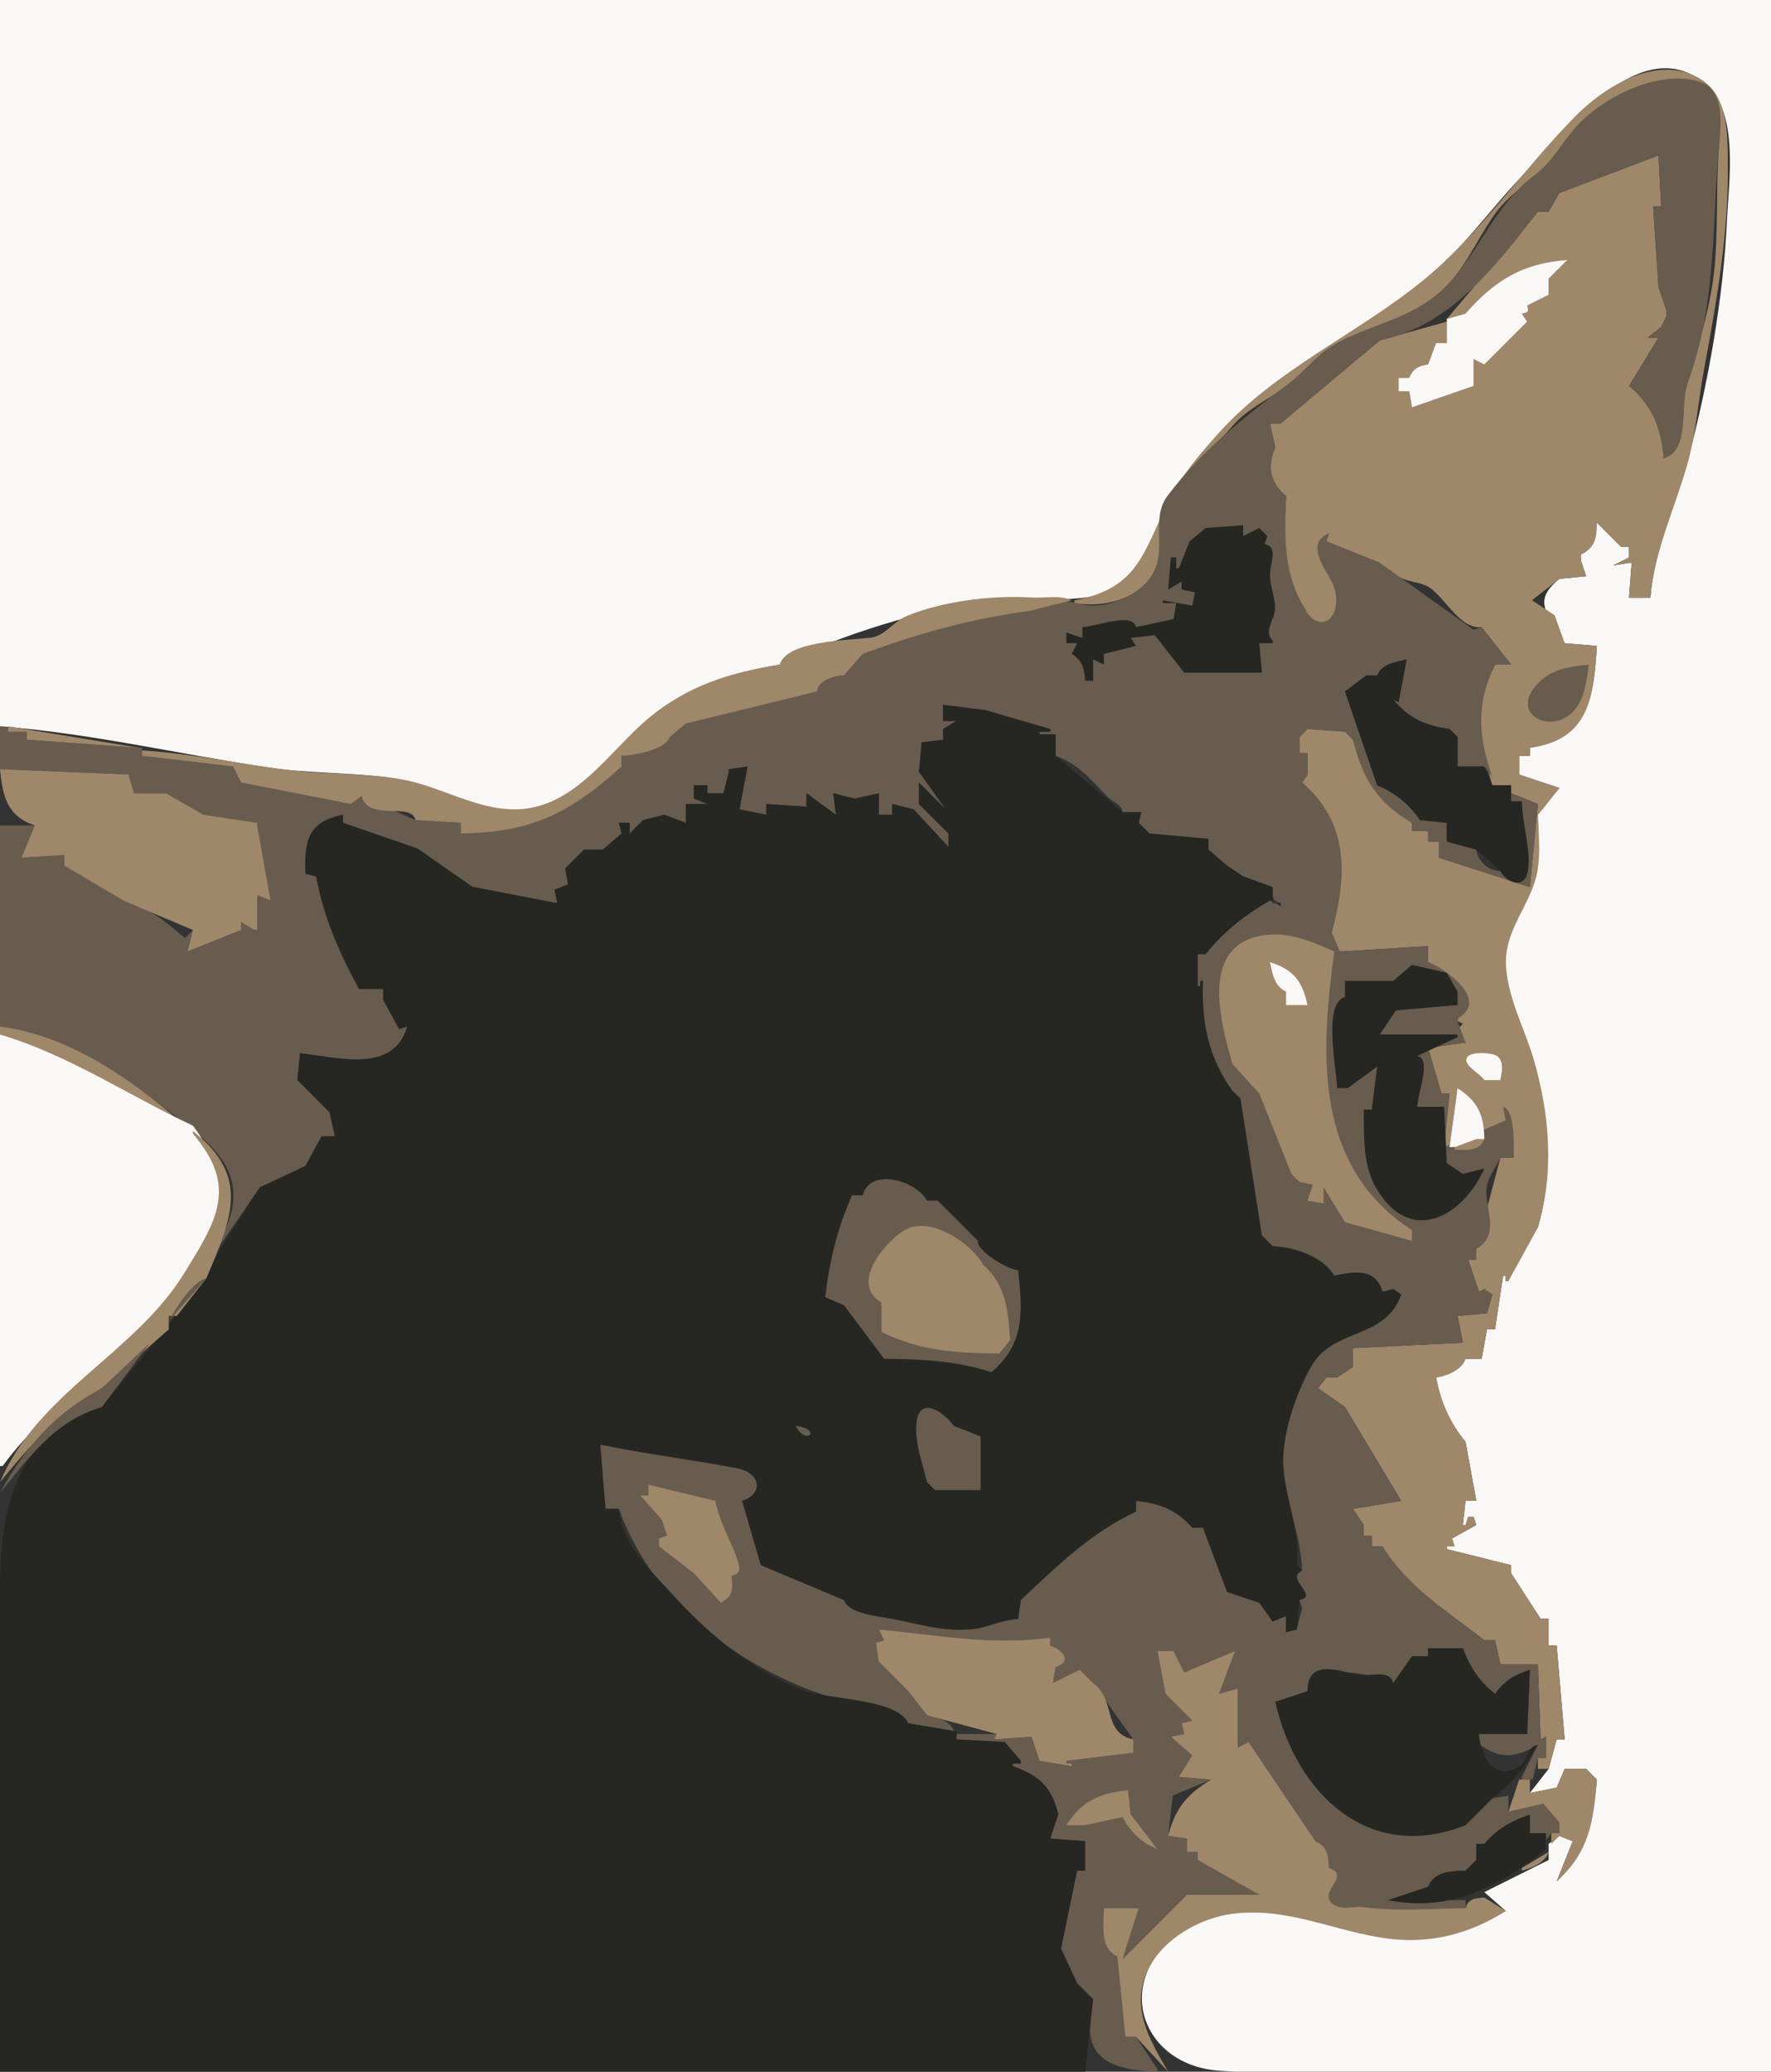 <?xml version="1.0" standalone="yes"?>
<svg width="661" height="773">
<rect width="100%" height="100%" fill="#333333" stroke="none"/>
<path style="fill:#faf8f6; stroke:none;" d="M0 0L0 271C33.715 273.594 66.617 281.353 100.009 286.374C115.189 288.657 130.574 288.108 145.729 290.267C163.291 292.769 179.539 304.728 197.723 301.783C216.421 298.756 227.889 280.693 241.377 269.172C256.036 256.65 272.246 251.179 291 248C313.876 236.792 344.139 227.44 369.4 224.019C384.786 221.936 403.463 226.639 417.636 219.134C429.304 212.955 430.756 199.543 435.823 188.667C440.916 177.735 449.382 168.072 457.606 159.368C478.195 137.579 506.067 124.716 529.464 106.568C544.734 94.723 556.242 77.687 569.792 63.906C584.038 49.416 612.711 10.493 636.85 31.602C649.086 42.302 645.247 67.572 644.586 81.971C643.264 110.766 637.585 143.077 630.148 170.913C625.366 188.808 617.356 204.192 616 223L608 223L609 210L608 210L602 211L608 208L608 204L605 204L596 195C595.679 200.377 593.953 203.41 590 207L590 208L590 209L592 215L582 216C570.906 225.001 578.757 229.485 584 240L596 241C594.811 260.248 592.444 275.794 571 279L571 282L567 282L567 289L582 294L574 304C574.075 312.502 575.001 321.521 572.076 329.674C568.301 340.195 561.038 348.197 561.701 360.048C562.421 372.928 569.117 384.529 572.567 396.744C578.296 417.026 579.649 437.693 574 458C568.43 464.094 565.222 470.056 563 478L562 478L562 476L561 476L558 496L555 496L553 507L547 507L536 514C537.736 523.496 540.688 530.643 547 538L551 560L547 560L546 569L547 569L548 566L550 566L551 569L542 574L540 577L540 578L564 584L564 587L575 604L578 604L578 614L581 614L584 649L581 649L578 660L571 669L581 667L584 660L592 660L596 664C594.604 679.494 592.485 690.787 581 702L587 687L582 685L578 688L578 694L554 706L562 713C547.719 721.532 532.197 725.635 515.558 722.768C490.497 718.45 461.854 703.673 438.598 722.325C415.486 740.861 426.726 770.691 455.129 772.627C523.124 777.261 592.84 773 661 773L661 0L0 0z"/>
<path style="fill:#9f876a; stroke:none;" d="M401 224L401 225C412.806 227.077 428.389 222.966 432.017 209.963C434.01 202.819 431.643 194.935 435.07 188.126C440.377 177.58 452.159 168.094 459.848 159.108C465.612 152.371 473.871 148.833 480.909 143.677C487.399 138.922 492.98 132.223 500.118 128.484C511.859 122.334 526.718 118.066 536.947 109.511C546.25 101.731 550.891 89.822 557.75 80.133C563.141 72.517 570.628 68.279 576.985 61.772C590.68 47.755 599.881 35.24 620.003 30.253C637.948 25.806 642.647 40.434 641.536 55C640.347 70.592 641.46 86.371 639.704 101.881C638.087 116.169 633.331 130.397 629.488 144.168C626.885 153.494 629.468 164.353 621 171C620.052 159.275 617.406 151.42 608 144L619 126L615 126L620 122L622 118L622 117L622 116L619 107L617 77L620 77L619 58L582 72L578 79L574 79L540 119L547 117C558.282 105.126 568.49 98.61 585 97L578 104L578 110L570 114L568 117L570 120L562 128L554 136L550 134L550 144L527 152L526 146L522 146L522 141L526 141L533 136L536 128L540 128L540 120L515 127L478 158L474 158L476 167C472.565 173.483 473.531 180.966 480 185C479.83 198.709 474.357 217.362 487 227C489.49 234.924 497.909 234.72 498.786 225.951C499.678 217.034 493.782 213.508 492.15 205.837C491.415 202.381 493.299 200.603 496 199L495 202L515 210C516.091 213.731 519.902 214.28 523.259 215.801C526.445 217.244 530.654 217.333 533.509 219.213C539.589 223.216 544.841 234.813 553 234L564 248L558 248C549.932 263.596 552.078 276.719 557 293L564 293L564 296L574 300L571 331L537 320L537 314L533 314L533 310L527 310L527 307C514.566 299.139 508.737 290.143 505 276L502 273L488 272L485 275L485 281L488 281L488 289L486 292C503.056 307.797 502.464 326.704 497 348L500 355L501 355L533 353L533 359C540.052 362.077 555.118 373.117 544 380L544 381L546 382L544 384L547 389L533 391L538 408L541 408L539 428L541 428L544 406C550.757 410.95 553.339 415.658 554 424L555 424L562 418L561 413L565 432L560 432L551 466L551 470L548 470L552 482L554 481L557 483L555 490L544 491L546 501L505 503L505 510L499 514L495 514L492 518L502 525L523 560L505 563L509 569L509 573L512 573L512 577L516 577C525.917 593.684 538.869 600.848 554 612L558 612L560 621L574 621L575 649L577 648L577 656L574 656L574 660L578 660L581 649L584 649L581 614L578 614L578 604L575 604L564 587L564 584L540 578L540 577L543 577L542 574L551 569L550 566L548 566L547 569L546 569L547 560L551 560L547 538C541.083 530.528 537.926 523.316 536 514C540.015 513.524 545.824 511.025 547 507L553 507L555 496L558 496L561 476L562 476L562 478L563 478L574 458C580.089 437.526 578.454 416.303 572.594 395.811C569.28 384.22 563.045 373.21 562.137 361.017C561.222 348.721 568.852 340.598 572.624 329.674C575.448 321.494 574.299 312.478 574 304L582 294L567 289L567 282L571 282L571 279C592.87 276.189 594.953 260.482 596 241L584 240L580.274 229.586L571.802 223.945L582 216L592 215L590 209L590 208L590 207C595.406 204.361 596 200.629 596 195L605 204L608 204L608 208L602 211L608 210L609 210L608 223L616 223C617.584 205.311 624.732 190.662 629.599 173.865C632.988 162.172 633.782 149.94 635.984 138.006C640.834 111.721 645.286 86.913 644.911 60.025C644.765 49.545 644.894 35.827 634.821 29.556C619.281 19.882 599.624 31.76 588.558 42.809C568.95 62.387 552.418 87.306 531.01 104.728C506.407 124.749 476.204 137.736 454.709 161.736C448.059 169.161 441.26 177.023 436.705 185.949C426.694 205.567 425.483 219.442 401 224z"/>
<path style="fill:#685c4e; stroke:none;" d="M384 228C361.674 230.769 342.796 235.599 322 244L315 252C311.026 252.017 304.973 253.413 305 258L256 270L250 275L232 282L232 286C212.123 302.62 198.439 310.504 172 311L172 307L155 306L135 297L131 300L90 292L87 286L53 282L53 279L10 276L10 273L0 271L0 287L48 289L50 296L62 296L76 304L96 307L96 308L101 336L96 334L96 347L95 347L95 344L90 344L90 347L70 355L72 347L69 350C61.762 343.825 55.35 338.472 46 336L24 323L24 319L8 320L13 308L0 308L0 383C24.954 386.747 46.777 402.163 66.441 417.261C74.644 423.558 84.605 430.997 86.741 441.783C88.888 452.624 82.155 463.042 77 472L97 443C101.633 442.252 112.449 439.411 114 435C118.282 432.116 119.364 429.019 120 424L125 424L123 415L111 403L112 393C125.954 394.639 147.887 401.271 152 383L149 384L143 373L143 369L134 369C127.017 355.53 121.071 341.915 118 327L114 326C113.958 314.016 115.541 306.999 128 304L128 307L155.748 317.035L176.299 331.213L208 337L207 332L212 330L211 324L218 317L225 317L232 311L231 307L235 307L235 311L240 306L248 304C248.854 307.987 252.489 307 256 307L256 300L264 300L263 297L259 298L259 293L264 293L264 296L270 296C271.465 293.196 274.984 290.637 272 288L272 287L279 286L276 302L286 304L286 300L301 301L301 296L312 304L311 296L319 298L328 296L328 304L333 304L333 300L341 302L354 316L354 311L343 300L343 292L353 302L343 288L344 277L352 276L352 272L357 269L352 269L352 263L368 265C370.831 272.154 385.395 271.962 392 272L392 273L388 273L388 274L394 274L394 282C402.879 285.283 406.894 290.769 413.444 297.389C415.532 299.499 418.565 299.878 419 303L426 303L425 307L429 311L451 313L451 317L458 323L464 327L475 331C475.013 334.194 474.597 336.271 478 337L478 338L474 336C464.249 341.288 456.637 347.038 450 356L447 356L447 368L448 368L448 366L449 366C447.712 380.476 447.753 396.891 460 407L463 410C464.109 427.62 465.853 444.044 471 461L475 465L498 476C505.603 474.565 512.943 473.541 516 482L520 481L523 483C516.798 499.708 499.423 494.378 490.359 507.493C483.514 517.397 477.537 536.09 478.667 548.118C479.887 561.095 485.571 572.698 486 586C478.157 587.681 491.082 594.06 485 597L486 600L484 608L480 609L480 603L475 605L470 598L458 594L449 570L445 570C439.085 562.899 433.071 560.803 424 560L424 564C406.533 571.637 394.301 583.703 381 597L380 604C356.611 608.254 336.905 606.447 315 597L284 584L277 560C285.373 557.85 284.272 549.692 276.151 547.777C258.979 543.728 241.321 542.28 224 539L226 563L231 563C242.343 594.204 267.998 616.041 298.019 628.856C311.364 634.552 325.7 637.112 339 643L356 646C354.852 642.076 349.78 640.8 346 640L339 631L328 620C328 616.85 326.434 612.46 330 612L328 608C349.581 610.286 370.32 614.554 392 611L392 614C396.183 615.815 399.913 619.716 394 622L393 628C396.242 627.659 403.023 626.606 403 623L408 628L423 649L423 654L398 657L398 658L400 658L400 659L388 657L385 648L371 649L372 647L357 647L357 649L375 650L381 657L381 658L378 658L378 659C387.449 662.653 392.199 667.183 395 677C390.615 678.283 391.07 682.126 392 686L405 687L405 698L402 698L396 727L402 740L408 746C403.16 766.889 412.077 772.307 432 773L432 772L424 760L420 760L417 730C410.804 725.846 412.001 718.698 412 712L425 712L419 731L443 707L470 707L447 694L447 691L443 691L443 686L436 685L437.718 669.956L452 664L440 663L443 660L445 655L437 648L442 647L441 643L445 642L435 632L432 616L438 616L442 624L461 616L455 632L462 630L462 652L466 650L491 687C494.978 689.618 495.705 692.367 496 697C502.119 701.394 491.843 705.486 496.623 710.063C499.68 712.99 505.208 711.569 509 711.997C521.844 713.446 534.155 712.455 547 712L547 709L518 709L533 704C536.04 698.862 541.41 698.163 547 698L551 694L551 688L554 688L571 677L571 684L577 684L577 690L571 694L579 684L582 684L582 680L576 673L563 676L563 670L557 671L547 681C511.127 694.551 484.525 669.32 476 635L488 631C496.098 620.725 509.127 623.894 520 628L527 618L533 618L533 615L546 615C548.521 622.392 551.675 627.351 558 632L571 623L570 647L552 647L550 649C558.285 656.27 564.615 656.709 574 651L568 663L568 664L572 664L574 656L577 656L577 648L575 649L574 621L560 621L558 612L554 612C539.517 600.393 526.355 593.101 516 577L512 577L512 573L509 573L509 569L505 563L523 560L502 525L492 518L495 514L499 514L505 510L505 503L546 501L544 491L555 490L557 483L554 481L552 482L548 470L551 470L551 466C559.93 460.76 554.504 451.836 554.794 444.004C554.964 439.435 558.183 435.976 560 432L565 432C564.924 427.484 565.62 413.99 561 413L562 418L539 428L541 408L538 408L533 391L547 389L544 381L544 380C555.935 373.35 540.259 361.778 533 359L533 353L501 355L500 355L497 348C502.874 327.021 503.649 307.101 486 292L488 289L488 281L485 281L485 275L488 272L502 273L505 276C508.431 290.423 514.064 299.49 527 307L527 310L533 310L533 314L537 314L537 320L571 331L574 300L564 296L564 299L568 299C568 307.057 571.122 317.159 570.02 324.787C569.041 331.565 562.467 328.951 560 325C555.696 325.154 551.456 321.219 551 317L540 314L540 307L530 306C525.811 299.403 521.229 295.903 514 293L502 258L510 252L514 252L525 246L522 262L520 261C525.718 268.547 531.731 270.917 541 272L544 275L544 286L554 286L557 290C551.78 274.773 550.787 262.704 558 248L564 248L553 234L550 235L515 210L495 202L496 199C493.289 200.241 491.486 201.679 491.755 204.984C492.36 212.418 499.423 216.588 498.716 224.968C497.984 233.65 490.451 234.486 487 227C478.766 213.635 479.521 200.188 480 185C474.093 180.203 472.995 173.878 476 167L474 158L478 158L515 127C541.482 121.539 558.114 99.372 574 79L578 79L582 72L619 58L620 77L617 77L619 107L622 116L622 117L622 118L620 122L615 126L619 126L608 144C616.875 151.681 619.776 159.478 621 171C631.014 168.172 626.956 150.887 629.835 143.089C639.982 115.608 639.12 88.761 641.089 60C641.656 51.724 645.293 34.269 634.995 30.703C619.709 25.409 598.463 36.031 588.286 47.286C583.136 52.981 579.179 60.646 572.91 65.235C556.232 77.445 551.253 97.736 535.545 110.579C525.007 119.196 508.868 122 497.29 128.974C491.469 132.48 486.515 138.918 480.985 143.101C464.259 155.756 448.516 167.94 435.649 185.17C429.309 193.659 435.822 205.809 429.867 214.91C425.227 222 413.402 227.099 405 225.741C399.233 224.808 386.661 220.432 384 228z"/>
<path style="fill:#faf8f6; stroke:none;" d="M547 117L540 119L540 128L536 128L533 136C529.291 136.657 527.499 137.471 526 141L522 141L522 146L526 146L527 152L550 144L550 134L554 136L562 128L570 120L568 117C570.475 116.487 570.575 116.396 570 114L578 110L578 104L585 97C568.255 98.243 557.996 104.553 547 117z"/>
<path style="fill:#262623; stroke:none;" d="M450 197L444 202L440 212L439 212L439 208L437 208L436 220L441 217L441 220L446 221L445 226L434 224L434 225L439 225L438 231L424 234C422.75 228.167 408.755 233.9 404 234L404 238L398 236L398 240L402 240L400 244C404.049 246.529 404.708 249.381 405 254L408 254L408 246L412 248L412 244L424 241L422 238L431 237L442 251L471 251L470 240L475 240L475 239C471.421 235.323 475.779 231.502 475.889 227.028C476.003 222.374 473.575 218.111 474.083 213C474.459 209.229 476.884 204.047 472 203L473 200L470 197L464 200L464 196L450 197z"/>
<path style="fill:#9f876a; stroke:none;" d="M291 248C272.689 250.827 256.553 255.877 242.118 267.92C228.743 279.078 217.438 297.012 199.579 301.133C182.274 305.126 166.984 294.026 150.538 290.903C137.209 288.371 123.457 289.085 110.001 287.568C90.897 285.415 72.237 281.162 53 280L53 282L87 286L90 292L131 300L135 297C137.061 306.669 153.989 299.098 155 306L172 307L172 311C198.476 310.586 212.543 303.49 232 286L232 282C236.874 281.842 248.338 279.726 250 275L256 270L305 258C305 254.096 311.411 252 315 252L322 244C342.923 236.247 361.771 230.975 384 228L400 224C395.641 221.895 389.799 223.253 385 222.94C370.659 222.005 351.711 224.248 338.153 229.954C333.434 231.939 330.409 237.216 324.981 237.917C317.221 238.918 293.659 238.909 291 248z"/>
<path style="fill:#262623; stroke:none;" d="M514 252L510 252L502 258L514 293C520.958 296.095 525.63 299.746 530 306L540 307L540 314L551 317L560 325C561.994 329.073 568.686 331.996 570.137 325.6C571.813 318.213 568 306.962 568 299L564 299L564 293L557 293L554 286L544 286L544 275L541 272C531.93 270.682 525.943 268.089 520 261L522 262L525 246C520.741 247.067 515.725 247.64 514 252z"/>
<path style="fill:#685c4e; stroke:none;" d="M593 248C588.816 248.438 584.568 248.849 580.644 250.477C578.459 251.383 576.425 252.644 574.705 254.273C560.451 267.777 584.295 277.233 590.606 259.806C591.978 256.016 592.457 251.971 593 248z"/>
<path style="fill:#262623; stroke:none;" d="M352 263L352 269L357 269L352 272L352 276L344 277L343 288L353 302L343 292L343 300L354 311L354 316L341 302L333 300L333 304L328 304L328 296L319 298L311 296L312 304L301 296L301 301L286 300L286 304L276 302L279 286L272 287L272 288L270 296L264 296L264 293L259 293L259 298L264 300L256 300L256 307L248 304L240 306L235 311L235 307L231 307L232 311L225 317L218 317L211 324L212 330L207 332L208 337L176.299 330.847L155.748 316.532L128 307L128 304C114.968 306.566 113.507 313.656 114 326L118 327C120.71 342.081 126.652 355.632 134 369L143 369L143 373L149 384L152 383C146.811 400.715 126.252 394.48 112 393L111 403L123 415L125 424L120 424L114 435L97 443L69.405 486.246L38 525C6.897 533.129 0.106 562.651 0.013 591.003C-0.187 651.668 0 712.335 0 773L405 773L408 746L402 740L396 727L402 698L405 698L405 687L392 686L395 677C392.607 666.786 387.812 662.372 378 659L378 658L381 658L381 657L375 650L357 649L357 646L339 643C334.827 633.758 309.431 634.217 300.22 630.756C279.964 623.145 264.045 609.326 249.981 593.821C241.612 584.596 232.34 576.273 231 563L226 563L224 539C241.026 542.546 258.357 544.608 275.419 547.923C283.594 549.512 285.31 557.27 277 560L284 584L315 597C316.512 602.17 328.087 603.084 332.995 604.023C343.367 606.007 351.882 608.959 363 607.866C368.934 607.282 374.148 604.258 380 604L381 597C394.655 584.263 406.908 572.087 424 564L424 560C432.924 560.986 438.902 563.292 445 570L449 570L458 594L470 598L475 605L480 603L480 609L484 608L485 597C492.56 595.372 479.354 589.027 486 586L484 584C485.458 570.664 479.845 560.103 478.999 547.188C478.245 535.667 483.754 519.644 489.469 509.721C497.865 495.141 516.923 500.118 523 483L520 481L516 482C513.479 473.071 505.565 474.358 498 476C493.889 468.871 482.786 465.128 475 465L471 461L463 410L460 407C450.835 394.152 448.465 381.58 449 366L448 366L448 368L447 368L447 356L450 356C456.872 347.453 464.56 341.505 474 336L478 338L478 337L475 337L475 331L464 327L458 323L451 317L451 313L429 311L425 307L426 303L419 303L394 282L394 274L388 274L388 273L392 273L392 272L368 265L352 263z"/>
<path style="fill:#9f876a; stroke:none;" d="M3 271L3 273L10 273L10 276L52 279L3 271M0 287C1 297.216 2.611 304.461 13 308L8 320L24 319L24 323L46 336L72 347L70 355L90 347L90 344L95 347L96 347L96 334L101 336L96 308L96 307L76 304L62 296L50 296L48 289L0 287M460 397L470 408L482 438L485 441L490 442L488 448L494 449L494 443L502 456L527 463L527 459C490.354 435.225 492.804 393.35 498 355C492.773 352.731 487.498 350.373 481.874 349.275C478.805 348.676 475.65 348.458 472.538 348.83C447.465 351.826 455.364 380.878 460 397z"/>
<path style="fill:#faf8f6; stroke:none;" d="M474 359C474.998 363.568 475.55 367.781 480 370L480 375L488 375C486.096 366.059 482.783 361.803 474 359z"/>
<path style="fill:#262623; stroke:none;" d="M527 360L520 366L502 366L502 372C493.499 374.487 498.995 398.995 499 406L503 406L514 398L512 414L509 414C509.126 423.73 508.569 434.782 513.723 443.459C526.632 465.192 546.177 453.674 554 436L546 438L540 434L539 413L529 413C529 408.065 534.502 395.179 529 394L544 387L544 386L515 386L521 377L544 375L544 370L540 363L527 360z"/>
<path style="fill:#9f876a; stroke:none;" d="M0 383L0 386C24.485 393.871 46.598 407.583 69 420C49.379 402.901 26.317 386.506 0 383z"/>
<path style="fill:#faf8f6; stroke:none;" d="M0 386L0 547L1 547C20.434 520.358 51.383 503.845 68.674 476.05C82.21 454.293 88.545 442.12 72 420C47.887 408.732 25.66 393.61 0 386M554 403L560 403C560.484 400.081 561.625 395.619 558.393 393.822C556.464 392.749 546.743 391.898 547.304 395.842C547.657 398.317 552.567 400.746 554 403M544 406L541 428L551 428L554 425C553.895 415.991 551.585 410.99 544 406z"/>
<path style="fill:#9f876a; stroke:none;" d="M72 422L72 423C88.939 442.814 81.001 455.288 68.674 475.19C50.103 505.173 14.18 519.553 0 553C11.403 539.063 22.189 527.01 38 518L63 496L63 491L66 491L77 477C86.438 454.797 93.634 439.021 72 422M551 425L543 428L543 429C547.538 428.997 552.099 429.798 554 425L551 425z"/>
<path style="fill:#685c4e; stroke:none;" d="M322 446L318 446C312.459 458.451 309.598 470.491 308 484L315 487L330 507C343.802 507.105 356.79 507.678 370 512C382.643 501.364 381.642 489.331 380 474C374.63 473.105 364.21 466.159 365 463L350 448L346 448C342.028 440.495 324.744 435.422 322 446z"/>
<path style="fill:#9f876a; stroke:none;" d="M329 486L329 497C343.395 504.096 357.178 504.918 373 505L377 500C376.326 489.43 375.48 479.258 367 472C362.61 463.838 346.88 453.223 337.433 459.099C329.433 464.075 317.406 479.308 329 486z"/>
<path style="fill:#685c4e; stroke:none;" d="M63 493L77 477C72.064 477.885 65.24 488.41 63 493M38 518C20.5 527.193 9.456 539.817 0 557C11.247 543.351 20.381 530.274 38 525L56 501L38 518M346 553L349 556L366 556L366 536L356 532C352.377 527.058 343.106 520.256 342.038 531.103C341.331 538.288 344.343 546.099 346 553M297 532C300.599 539.706 307.297 533.331 297 532z"/>
<path style="fill:#9f876a; stroke:none;" d="M242 554L242 558L239 558L247 567L249 573L246 574L246 577L259 587L269 598C273.564 595.76 273.676 592.74 273 588C275.801 587.4 276.426 585.958 275.528 583C273.142 575.141 268.692 568.756 267 560L242 554M328 608L330 612L327 613L328 620L339 631L346 640L372 647L371 649L385 648L388 657L400 659L400 658L398 658L398 657L423 654L423 649C411.381 646.639 416.629 634.235 408 628L403 623L393 628L394 622C400.451 619.98 396.537 615.554 392 614L392 611C370.249 614.127 349.64 610.04 328 608z"/>
<path style="fill:#262623; stroke:none;" d="M533 615L533 618L527 618L520 628C518.869 622.72 511.194 625.666 507 624.889C499.672 623.532 488.052 618.671 488 631L476 635C483.782 669.575 511.172 695.325 547 681L557 671C564.419 665.324 569.498 659.173 574 651C569.333 651.98 570.616 657.041 566.889 659.278C556.721 665.378 552.209 652.848 552 647L570 647L571 623C565.279 624.823 561.52 627.083 558 632C552.034 627.18 548.71 622.152 546 615L533 615z"/>
<path style="fill:#9f876a; stroke:none;" d="M432 616L435 632L445 642L441 643L442 647L437 648L445 655L440 663L452 664C443.083 669.465 438.544 674.753 436 685L443 686L443 691L447 691L447 694L470 707L443 707L419 731L425 712L412 712C412 718.385 410.299 726.732 417 730L420 760L424 760L436 773C431.44 765.082 426.191 756.579 425.827 747.181C425.123 728.977 443.936 716.119 460.153 714.066C480.986 711.427 498.33 720.894 518.414 723.383C534.102 725.327 548.833 721.482 562 713L554 708C550.531 708.248 548.039 708.449 547 712C534.033 712.107 521.939 713.303 509 711.603C505.414 711.132 501.445 712.777 498.113 710.82C490.672 706.451 504.866 699.925 496 697C495.823 692.285 495.479 689.189 491 687L466 650L462 652L462 630L455 632L461 616L442 624L438 616L432 616M584 660L581 667L571 669L571 664L567 664L563 676L576 673L582 680L582 684L579 684L579 688L582 685L587 687L581 702C593.102 691.128 594.843 679.611 596 664L592 660L584 660M398 681L405 681L419 678C422.238 683.964 425.784 687.268 432 690L422 677L421 668C410.395 669.071 403.852 671.88 398 681z"/>
<path style="fill:#262623; stroke:none;" d="M554 688L551 688L551 694L547 698C541.563 698.075 535.213 698.242 533 704L518 709C541.639 713.475 558.876 704.304 577 690L577 684L571 684L571 677C564.038 679.476 558.807 682.305 554 688z"/>
<path style="fill:#9f876a; stroke:none;" d="M568 697L568 698C571.735 697.128 576.886 694.813 578 691L568 697z"/>
<path style="fill:#685c4e; stroke:none;" d="M560 704L564 701L560 704z"/>
</svg>
